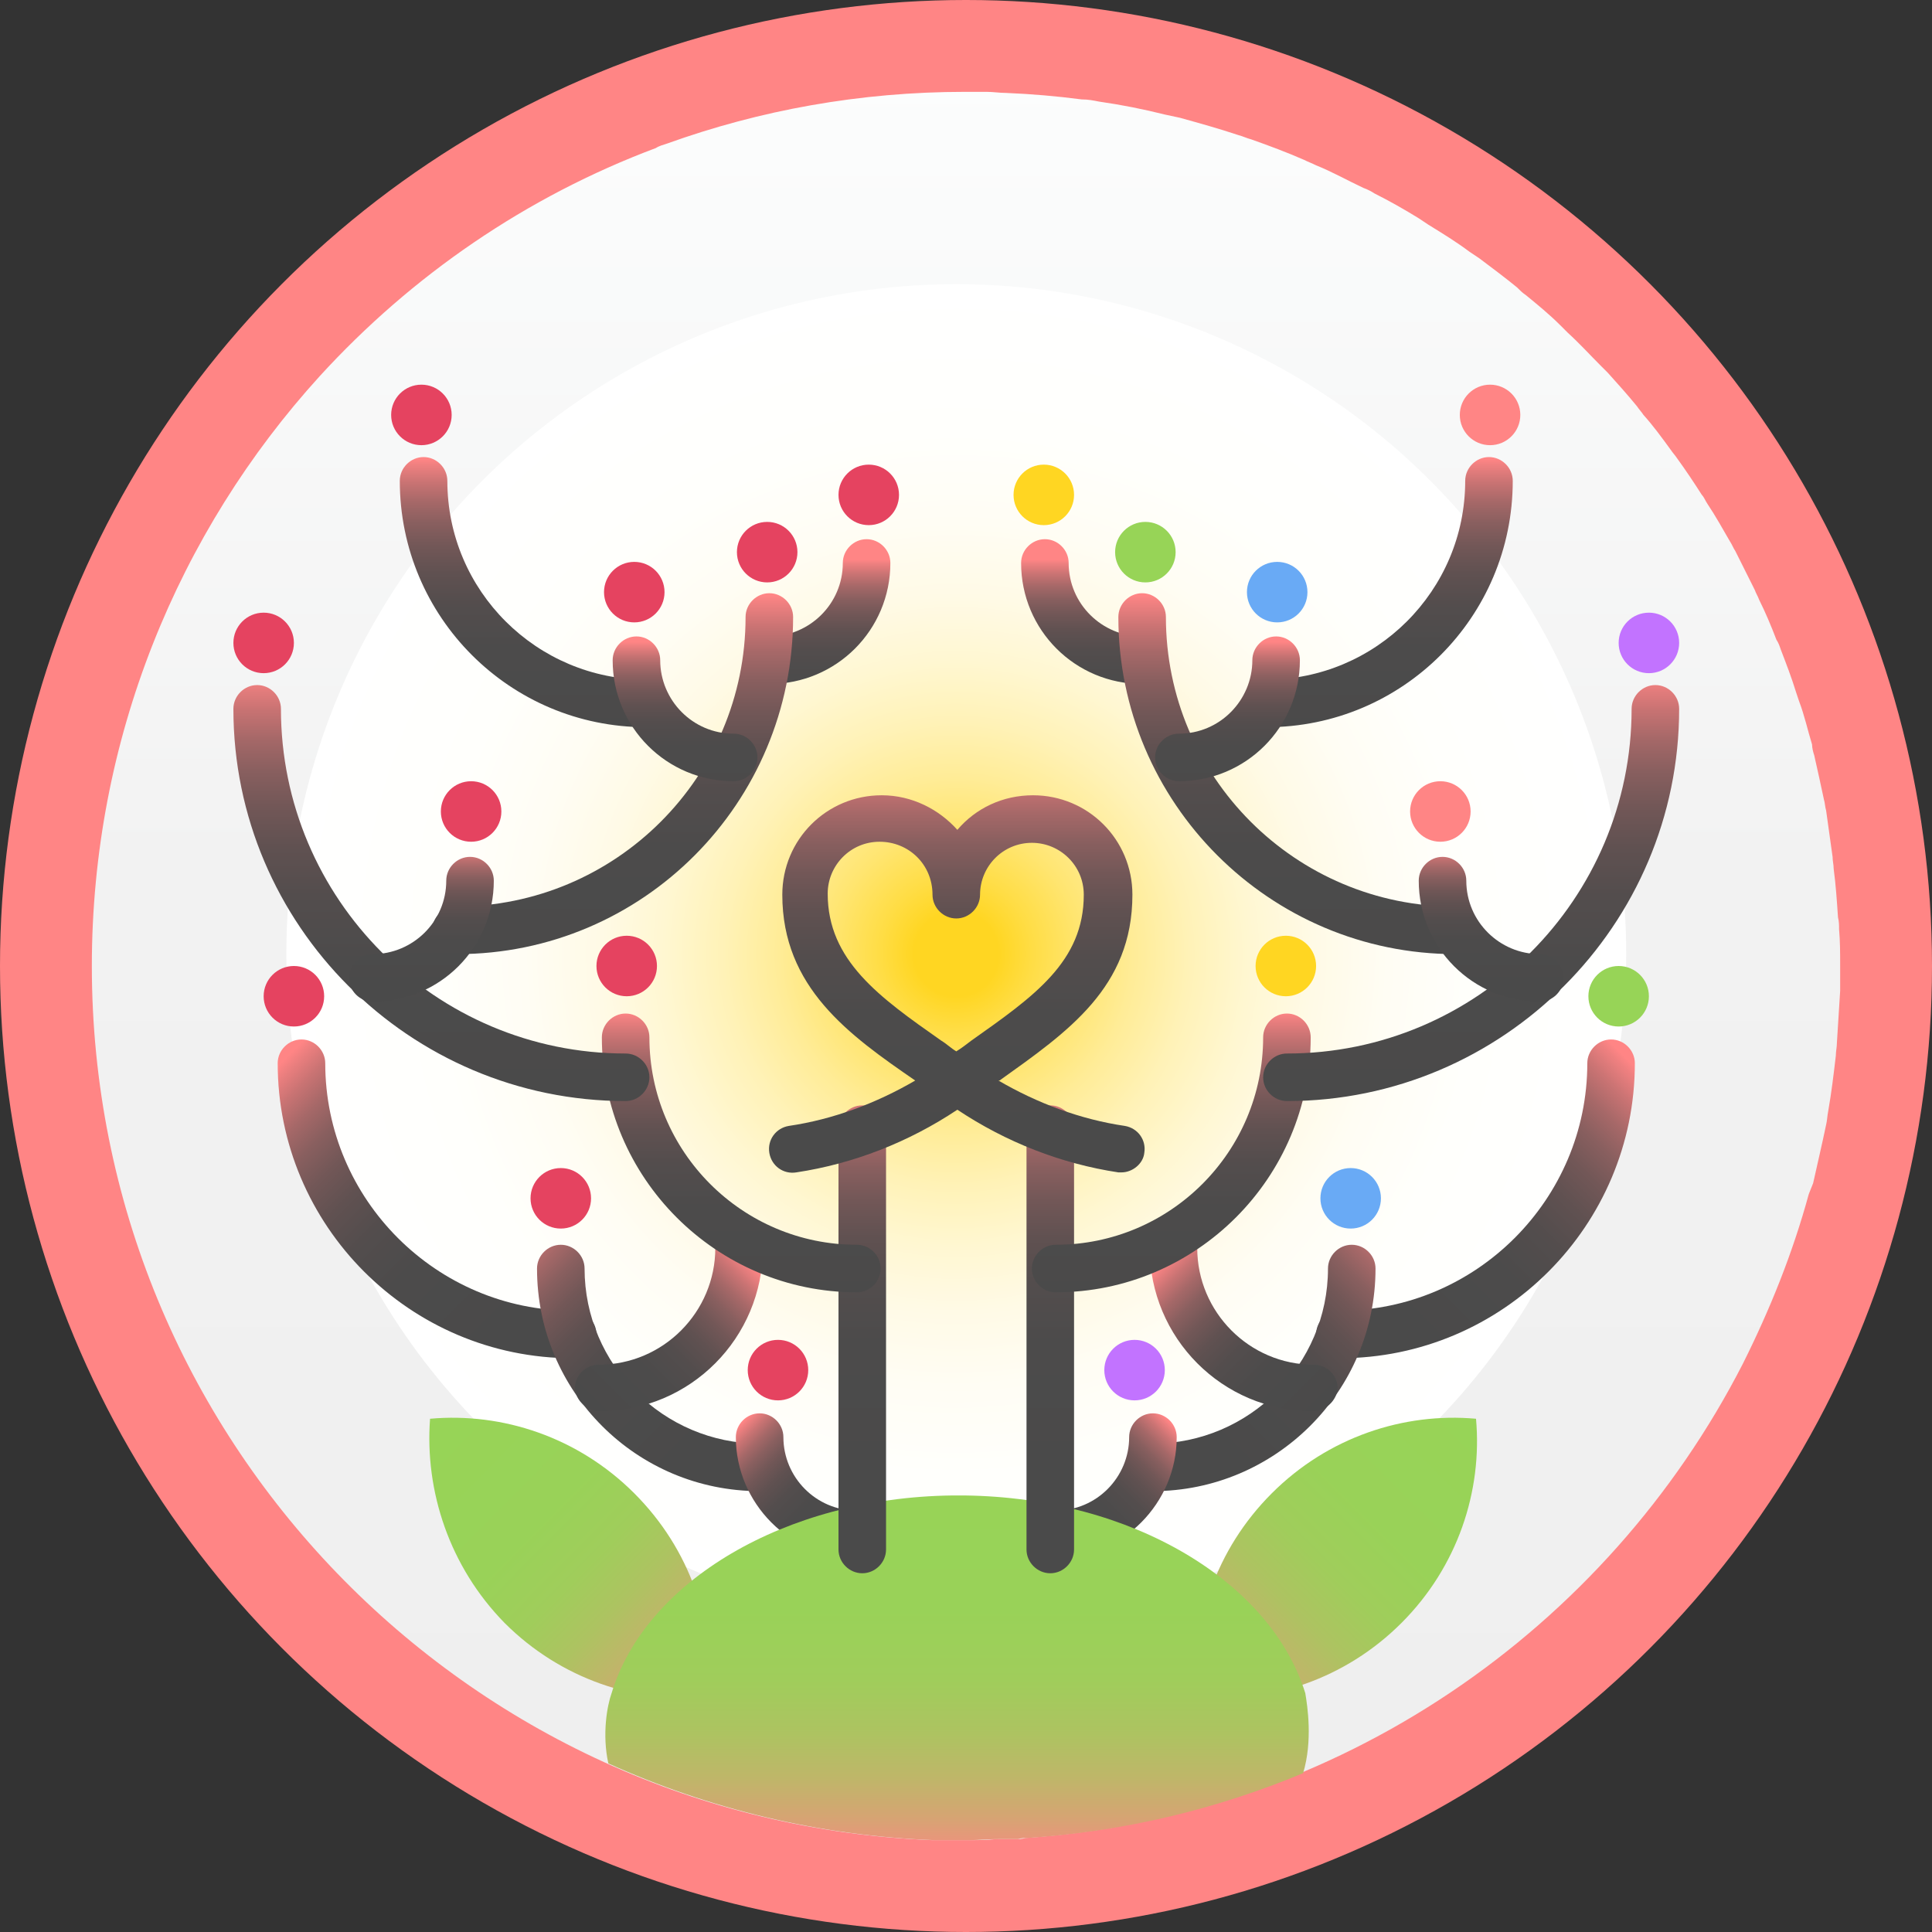 <?xml version="1.0" encoding="utf-8"?>
<!-- Generator: Adobe Illustrator 17.1.0, SVG Export Plug-In . SVG Version: 6.00 Build 0)  -->
<!DOCTYPE svg PUBLIC "-//W3C//DTD SVG 1.1//EN" "http://www.w3.org/Graphics/SVG/1.1/DTD/svg11.dtd">
<svg version="1.1" xmlns="http://www.w3.org/2000/svg" xmlns:xlink="http://www.w3.org/1999/xlink" x="0px" y="0px"
	 viewBox="0 0 178.8 178.8" enable-background="new 0 0 178.8 178.8" xml:space="preserve">
<rect x="0" y="0" width="178.8" height="178.8" fill="#333333" stroke="none"/>
<g id="圖層_2">
</g>
<g id="圖層_1">
	<g>
		<circle fill="#B5B5B6" cx="89.4" cy="89.4" r="80.9"/>
		<circle fill="#FF8585" cx="89.4" cy="89.4" r="89.4"/>
		<linearGradient id="SVGID_1_" gradientUnits="userSpaceOnUse" x1="89.436" y1="176.556" x2="89.436" y2="-2.92">
			<stop  offset="6.282720e-02" style="stop-color:#EFEFEF"/>
			<stop  offset="0.536" style="stop-color:#F2F2F2"/>
			<stop  offset="0.949" style="stop-color:#FCFDFD"/>
			<stop  offset="1" style="stop-color:#FEFFFF"/>
		</linearGradient>
		<path fill="url(#SVGID_1_)" d="M167.8,109.5c0.4-1.8,0.8-3.5,1.2-5.4v0c0.1-0.4,0.1-0.8,0.2-1.3c0.3-1.7,0.5-3.4,0.7-5.1
			c0-0.4,0.1-0.8,0.1-1.2c0.1-1.6,0.2-3.2,0.3-4.8c0-0.4,0-0.8,0-1.1c0-0.4,0-0.8,0-1.2c0-1.1,0-2.3-0.1-3.4c0-0.4,0-0.7-0.1-1.1
			c-0.1-1.5-0.2-3-0.4-4.5c0-0.4-0.1-0.7-0.1-1.1c-0.2-1.4-0.4-2.9-0.6-4.3c-0.1-0.3-0.1-0.7-0.2-1c-0.3-1.4-0.6-2.8-0.9-4.1
			c-0.1-0.3-0.2-0.7-0.2-1c-0.4-1.3-0.7-2.7-1.2-4c-0.1-0.3-0.2-0.6-0.3-0.9c-0.4-1.3-0.9-2.6-1.4-3.9c-0.1-0.3-0.2-0.6-0.4-0.9
			c-0.5-1.3-1-2.5-1.6-3.7c-0.1-0.3-0.3-0.6-0.4-0.9c-0.6-1.2-1.2-2.4-1.8-3.6c-0.2-0.3-0.3-0.6-0.5-0.9c-0.7-1.2-1.3-2.3-2.1-3.5
			c-0.2-0.3-0.3-0.6-0.5-0.8c-0.7-1.1-1.5-2.3-2.3-3.4c-0.2-0.3-0.4-0.5-0.6-0.8c-0.8-1.1-1.6-2.2-2.5-3.2c-0.2-0.3-0.4-0.5-0.6-0.8
			c-0.9-1.1-1.8-2.1-2.7-3.1c-0.2-0.2-0.5-0.5-0.7-0.7c-1-1-1.9-2-3-3c-0.2-0.2-0.5-0.5-0.7-0.7c-1-1-2.1-1.9-3.2-2.8
			c-0.3-0.2-0.5-0.4-0.8-0.7c-1.1-0.9-2.3-1.8-3.5-2.7c-0.3-0.2-0.6-0.4-0.9-0.6c-1.2-0.9-2.5-1.7-3.8-2.5c-0.3-0.2-0.6-0.4-0.9-0.6
			c-1.3-0.8-2.7-1.6-4.1-2.3c-0.3-0.2-0.7-0.4-1-0.5c-1.5-0.7-2.9-1.5-4.4-2.1c-0.4-0.2-0.7-0.3-1.1-0.5c-1.6-0.7-3.2-1.3-4.9-1.9
			c-0.4-0.1-0.8-0.3-1.2-0.4c-1.8-0.6-3.6-1.1-5.4-1.6c-0.5-0.1-0.9-0.2-1.4-0.3c-2-0.5-4-0.9-6.1-1.2c-0.5-0.1-1-0.2-1.6-0.2
			c-2.3-0.3-4.6-0.5-7-0.6c-0.6,0-1.2-0.1-1.8-0.1c-0.7,0-1.3,0-2,0c-9.7,0-19,1.7-27.6,4.8c-0.3,0.1-0.7,0.2-1,0.4
			c-12,4.5-22.6,11.8-31.1,21.1C16.5,49.2,8.5,68.4,8.5,89.4c0,43.7,34.6,79.2,77.8,80.9c0.3,0,0.7,0,1,0c0.2,0,0.5,0,0.7,0
			c0.4,0,0.7,0,1.1,0h0.3c1,0,1.9,0,2.8-0.1c0,0,0,0,0,0c0.3,0,0.7,0,1,0c0.3,0,0.5,0,0.8,0c0.3,0,0.6,0,0.9-0.1
			c29-2,53.8-19.3,66.4-43.9c2.5-5,4.6-10.2,6.1-15.7L167.8,109.5z"/>
		<radialGradient id="SVGID_2_" cx="88.489" cy="88.288" r="62.008" gradientUnits="userSpaceOnUse">
			<stop  offset="6.282720e-02" style="stop-color:#FFD622"/>
			<stop  offset="0.114" style="stop-color:#FFDD45"/>
			<stop  offset="0.186" style="stop-color:#FFE570"/>
			<stop  offset="0.264" style="stop-color:#FFEC97"/>
			<stop  offset="0.347" style="stop-color:#FFF2B7"/>
			<stop  offset="0.436" style="stop-color:#FFF7D1"/>
			<stop  offset="0.534" style="stop-color:#FFFAE6"/>
			<stop  offset="0.644" style="stop-color:#FFFDF4"/>
			<stop  offset="0.778" style="stop-color:#FFFFFC"/>
			<stop  offset="1" style="stop-color:#FFFFFF"/>
		</radialGradient>
		<circle fill="url(#SVGID_2_)" cx="88.5" cy="88.3" r="62"/>
		<linearGradient id="SVGID_3_" gradientUnits="userSpaceOnUse" x1="137.226" y1="130.477" x2="111.083" y2="156.864">
			<stop  offset="0" style="stop-color:#97D457"/>
			<stop  offset="0.384" style="stop-color:#99D258"/>
			<stop  offset="0.555" style="stop-color:#A0CD5B"/>
			<stop  offset="0.684" style="stop-color:#ADC361"/>
			<stop  offset="0.791" style="stop-color:#BFB669"/>
			<stop  offset="0.886" style="stop-color:#D6A473"/>
			<stop  offset="0.97" style="stop-color:#F38E80"/>
			<stop  offset="1" style="stop-color:#FF8585"/>
		</linearGradient>
		<path fill="url(#SVGID_3_)" d="M129.7,150.2c-5.2,5.2-12.2,7.5-18.9,6.9c-0.6-6.8,1.7-13.7,6.9-18.9c5.2-5.2,12.2-7.5,18.9-6.9
			C137.2,138,134.9,145,129.7,150.2z"/>
		<linearGradient id="SVGID_4_" gradientUnits="userSpaceOnUse" x1="39.975" y1="131.509" x2="65.14" y2="156.431">
			<stop  offset="0" style="stop-color:#97D457"/>
			<stop  offset="0.384" style="stop-color:#99D258"/>
			<stop  offset="0.555" style="stop-color:#A0CD5B"/>
			<stop  offset="0.684" style="stop-color:#ADC361"/>
			<stop  offset="0.791" style="stop-color:#BFB669"/>
			<stop  offset="0.886" style="stop-color:#D6A473"/>
			<stop  offset="0.97" style="stop-color:#F38E80"/>
			<stop  offset="1" style="stop-color:#FF8585"/>
		</linearGradient>
		<path fill="url(#SVGID_4_)" d="M46.7,150.2c5.2,5.2,12.2,7.5,18.9,6.9c0.6-6.8-1.7-13.7-6.9-18.9c-5.2-5.2-12.2-7.5-18.9-6.9
			C39.3,138,41.6,145,46.7,150.2z"/>
		<g>
			<linearGradient id="SVGID_5_" gradientUnits="userSpaceOnUse" x1="129.347" y1="123.327" x2="152.621" y2="100.053">
				<stop  offset="0" style="stop-color:#4A4A4A"/>
				<stop  offset="0.335" style="stop-color:#4C4B4B"/>
				<stop  offset="0.485" style="stop-color:#534D4D"/>
				<stop  offset="0.597" style="stop-color:#605151"/>
				<stop  offset="0.691" style="stop-color:#725757"/>
				<stop  offset="0.774" style="stop-color:#895F5F"/>
				<stop  offset="0.848" style="stop-color:#A66868"/>
				<stop  offset="0.916" style="stop-color:#C97373"/>
				<stop  offset="0.978" style="stop-color:#EF8080"/>
				<stop  offset="1" style="stop-color:#FF8585"/>
			</linearGradient>
			<path fill="url(#SVGID_5_)" d="M124,125.7c-1.2,0-2.2-1-2.2-2.2c0-1.2,1-2.2,2.2-2.2c12.6,0,22.9-10.3,22.9-22.9
				c0-1.2,1-2.2,2.2-2.2c1.2,0,2.2,1,2.2,2.2C151.3,113.4,139.1,125.7,124,125.7z"/>
		</g>
		<g>
			<linearGradient id="SVGID_6_" gradientUnits="userSpaceOnUse" x1="111.921" y1="134.365" x2="131.051" y2="115.236">
				<stop  offset="0" style="stop-color:#4A4A4A"/>
				<stop  offset="0.335" style="stop-color:#4C4B4B"/>
				<stop  offset="0.485" style="stop-color:#534D4D"/>
				<stop  offset="0.597" style="stop-color:#605151"/>
				<stop  offset="0.691" style="stop-color:#725757"/>
				<stop  offset="0.774" style="stop-color:#895F5F"/>
				<stop  offset="0.848" style="stop-color:#A66868"/>
				<stop  offset="0.916" style="stop-color:#C97373"/>
				<stop  offset="0.978" style="stop-color:#EF8080"/>
				<stop  offset="1" style="stop-color:#FF8585"/>
			</linearGradient>
			<path fill="url(#SVGID_6_)" d="M106.7,138c-1.2,0-2.2-1-2.2-2.2c0-1.2,1-2.2,2.2-2.2c8.9,0,16.2-7.3,16.2-16.2
				c0-1.2,1-2.2,2.2-2.2c1.2,0,2.2,1,2.2,2.2C127.3,128.8,118,138,106.7,138z"/>
		</g>
		<g>
			<linearGradient id="SVGID_7_" gradientUnits="userSpaceOnUse" x1="98.723" y1="142.791" x2="109.076" y2="132.437">
				<stop  offset="0" style="stop-color:#4A4A4A"/>
				<stop  offset="0.335" style="stop-color:#4C4B4B"/>
				<stop  offset="0.485" style="stop-color:#534D4D"/>
				<stop  offset="0.597" style="stop-color:#605151"/>
				<stop  offset="0.691" style="stop-color:#725757"/>
				<stop  offset="0.774" style="stop-color:#895F5F"/>
				<stop  offset="0.848" style="stop-color:#A66868"/>
				<stop  offset="0.916" style="stop-color:#C97373"/>
				<stop  offset="0.978" style="stop-color:#EF8080"/>
				<stop  offset="1" style="stop-color:#FF8585"/>
			</linearGradient>
			<path fill="url(#SVGID_7_)" d="M97.7,144.2c-1.2,0-2.2-1-2.2-2.2c0-1.2,1-2.2,2.2-2.2c3.8,0,6.8-3.1,6.8-6.8c0-1.2,1-2.2,2.2-2.2
				c1.2,0,2.2,1,2.2,2.2C108.9,139.1,103.9,144.2,97.7,144.2z"/>
		</g>
		<g>
			<linearGradient id="SVGID_8_" gradientUnits="userSpaceOnUse" x1="122.074" y1="131.67" x2="107.411" y2="117.007">
				<stop  offset="0" style="stop-color:#4A4A4A"/>
				<stop  offset="0.335" style="stop-color:#4C4B4B"/>
				<stop  offset="0.485" style="stop-color:#534D4D"/>
				<stop  offset="0.597" style="stop-color:#605151"/>
				<stop  offset="0.691" style="stop-color:#725757"/>
				<stop  offset="0.774" style="stop-color:#895F5F"/>
				<stop  offset="0.848" style="stop-color:#A66868"/>
				<stop  offset="0.916" style="stop-color:#C97373"/>
				<stop  offset="0.978" style="stop-color:#EF8080"/>
				<stop  offset="1" style="stop-color:#FF8585"/>
			</linearGradient>
			<path fill="url(#SVGID_8_)" d="M121.5,130.6c-8.4,0-15.1-6.8-15.1-15.1c0-1.2,1-2.2,2.2-2.2c1.2,0,2.2,1,2.2,2.2
				c0,5.9,4.8,10.8,10.8,10.8c1.2,0,2.2,1,2.2,2.2C123.7,129.6,122.7,130.6,121.5,130.6z"/>
		</g>
		<g>
			
				<linearGradient id="SVGID_9_" gradientUnits="userSpaceOnUse" x1="-385.385" y1="123.327" x2="-362.11" y2="100.053" gradientTransform="matrix(-1 0 0 1 -337.754 0)">
				<stop  offset="0" style="stop-color:#4A4A4A"/>
				<stop  offset="0.335" style="stop-color:#4C4B4B"/>
				<stop  offset="0.485" style="stop-color:#534D4D"/>
				<stop  offset="0.597" style="stop-color:#605151"/>
				<stop  offset="0.691" style="stop-color:#725757"/>
				<stop  offset="0.774" style="stop-color:#895F5F"/>
				<stop  offset="0.848" style="stop-color:#A66868"/>
				<stop  offset="0.916" style="stop-color:#C97373"/>
				<stop  offset="0.978" style="stop-color:#EF8080"/>
				<stop  offset="1" style="stop-color:#FF8585"/>
			</linearGradient>
			<path fill="url(#SVGID_9_)" d="M53,125.7c1.2,0,2.2-1,2.2-2.2c0-1.2-1-2.2-2.2-2.2c-12.6,0-22.9-10.3-22.9-22.9
				c0-1.2-1-2.2-2.2-2.2c-1.2,0-2.2,1-2.2,2.2C25.7,113.4,37.9,125.7,53,125.7z"/>
		</g>
		<g>
			
				<linearGradient id="SVGID_10_" gradientUnits="userSpaceOnUse" x1="-402.81" y1="134.365" x2="-383.681" y2="115.236" gradientTransform="matrix(-1 0 0 1 -337.754 0)">
				<stop  offset="0" style="stop-color:#4A4A4A"/>
				<stop  offset="0.335" style="stop-color:#4C4B4B"/>
				<stop  offset="0.485" style="stop-color:#534D4D"/>
				<stop  offset="0.597" style="stop-color:#605151"/>
				<stop  offset="0.691" style="stop-color:#725757"/>
				<stop  offset="0.774" style="stop-color:#895F5F"/>
				<stop  offset="0.848" style="stop-color:#A66868"/>
				<stop  offset="0.916" style="stop-color:#C97373"/>
				<stop  offset="0.978" style="stop-color:#EF8080"/>
				<stop  offset="1" style="stop-color:#FF8585"/>
			</linearGradient>
			<path fill="url(#SVGID_10_)" d="M70.3,138c1.2,0,2.2-1,2.2-2.2c0-1.2-1-2.2-2.2-2.2c-8.9,0-16.2-7.3-16.2-16.2
				c0-1.2-1-2.2-2.2-2.2c-1.2,0-2.2,1-2.2,2.2C49.7,128.8,58.9,138,70.3,138z"/>
		</g>
		<g>
			
				<linearGradient id="SVGID_11_" gradientUnits="userSpaceOnUse" x1="-416.009" y1="142.79" x2="-405.655" y2="132.437" gradientTransform="matrix(-1 0 0 1 -337.754 0)">
				<stop  offset="0" style="stop-color:#4A4A4A"/>
				<stop  offset="0.335" style="stop-color:#4C4B4B"/>
				<stop  offset="0.485" style="stop-color:#534D4D"/>
				<stop  offset="0.597" style="stop-color:#605151"/>
				<stop  offset="0.691" style="stop-color:#725757"/>
				<stop  offset="0.774" style="stop-color:#895F5F"/>
				<stop  offset="0.848" style="stop-color:#A66868"/>
				<stop  offset="0.916" style="stop-color:#C97373"/>
				<stop  offset="0.978" style="stop-color:#EF8080"/>
				<stop  offset="1" style="stop-color:#FF8585"/>
			</linearGradient>
			<path fill="url(#SVGID_11_)" d="M79.3,144.2c1.2,0,2.2-1,2.2-2.2c0-1.2-1-2.2-2.2-2.2c-3.8,0-6.8-3.1-6.8-6.8
				c0-1.2-1-2.2-2.2-2.2c-1.2,0-2.2,1-2.2,2.2C68.1,139.1,73.1,144.2,79.3,144.2z"/>
		</g>
		<g>
			
				<linearGradient id="SVGID_12_" gradientUnits="userSpaceOnUse" x1="-392.657" y1="131.67" x2="-407.321" y2="117.007" gradientTransform="matrix(-1 0 0 1 -337.754 0)">
				<stop  offset="0" style="stop-color:#4A4A4A"/>
				<stop  offset="0.335" style="stop-color:#4C4B4B"/>
				<stop  offset="0.485" style="stop-color:#534D4D"/>
				<stop  offset="0.597" style="stop-color:#605151"/>
				<stop  offset="0.691" style="stop-color:#725757"/>
				<stop  offset="0.774" style="stop-color:#895F5F"/>
				<stop  offset="0.848" style="stop-color:#A66868"/>
				<stop  offset="0.916" style="stop-color:#C97373"/>
				<stop  offset="0.978" style="stop-color:#EF8080"/>
				<stop  offset="1" style="stop-color:#FF8585"/>
			</linearGradient>
			<path fill="url(#SVGID_12_)" d="M55.5,130.6c8.4,0,15.1-6.8,15.1-15.1c0-1.2-1-2.2-2.2-2.2c-1.2,0-2.2,1-2.2,2.2
				c0,5.9-4.8,10.8-10.8,10.8c-1.2,0-2.2,1-2.2,2.2C53.3,129.6,54.3,130.6,55.5,130.6z"/>
		</g>
		<linearGradient id="SVGID_13_" gradientUnits="userSpaceOnUse" x1="88.489" y1="134.043" x2="88.489" y2="172.648">
			<stop  offset="0" style="stop-color:#97D457"/>
			<stop  offset="0.384" style="stop-color:#99D258"/>
			<stop  offset="0.555" style="stop-color:#A0CD5B"/>
			<stop  offset="0.684" style="stop-color:#ADC361"/>
			<stop  offset="0.791" style="stop-color:#BFB669"/>
			<stop  offset="0.886" style="stop-color:#D6A473"/>
			<stop  offset="0.97" style="stop-color:#F38E80"/>
			<stop  offset="1" style="stop-color:#FF8585"/>
		</linearGradient>
		<path fill="url(#SVGID_13_)" d="M120.6,164.1c-7.9,3.3-16.5,5.4-25.5,6c-0.3,0-0.6,0-0.9,0.1c-0.3,0-0.5,0-0.8,0c-0.3,0-0.7,0-1,0
			c0,0,0,0,0,0c-0.9,0-1.9,0.1-2.8,0.1h-0.3c-0.4,0-0.7,0-1.1,0c-0.2,0-0.5,0-0.7,0c-0.3,0-0.7,0-1,0c-10.7-0.4-20.9-2.9-30.2-7.1
			c-0.6-2.7-0.1-5.4,0.3-6.5c3.1-10.3,16-18.1,31.5-18.3c0.2,0,0.4,0,0.6,0c0.2,0,0.4,0,0.6,0c15.5,0.2,28.3,8,31.5,18.3
			C121,157.9,121.5,161.1,120.6,164.1z"/>
		<g>
			<linearGradient id="SVGID_14_" gradientUnits="userSpaceOnUse" x1="79.786" y1="136.486" x2="79.786" y2="99.778">
				<stop  offset="0" style="stop-color:#4A4A4A"/>
				<stop  offset="0.335" style="stop-color:#4C4B4B"/>
				<stop  offset="0.485" style="stop-color:#534D4D"/>
				<stop  offset="0.597" style="stop-color:#605151"/>
				<stop  offset="0.691" style="stop-color:#725757"/>
				<stop  offset="0.774" style="stop-color:#895F5F"/>
				<stop  offset="0.848" style="stop-color:#A66868"/>
				<stop  offset="0.916" style="stop-color:#C97373"/>
				<stop  offset="0.978" style="stop-color:#EF8080"/>
				<stop  offset="1" style="stop-color:#FF8585"/>
			</linearGradient>
			<path fill="url(#SVGID_14_)" d="M79.8,145.6c-1.2,0-2.2-1-2.2-2.2v-38.9c0-1.2,1-2.2,2.2-2.2c1.2,0,2.2,1,2.2,2.2v38.9
				C82,144.6,81,145.6,79.8,145.6z"/>
		</g>
		<g>
			<linearGradient id="SVGID_15_" gradientUnits="userSpaceOnUse" x1="97.192" y1="136.486" x2="97.192" y2="99.778">
				<stop  offset="0" style="stop-color:#4A4A4A"/>
				<stop  offset="0.335" style="stop-color:#4C4B4B"/>
				<stop  offset="0.485" style="stop-color:#534D4D"/>
				<stop  offset="0.597" style="stop-color:#605151"/>
				<stop  offset="0.691" style="stop-color:#725757"/>
				<stop  offset="0.774" style="stop-color:#895F5F"/>
				<stop  offset="0.848" style="stop-color:#A66868"/>
				<stop  offset="0.916" style="stop-color:#C97373"/>
				<stop  offset="0.978" style="stop-color:#EF8080"/>
				<stop  offset="1" style="stop-color:#FF8585"/>
			</linearGradient>
			<path fill="url(#SVGID_15_)" d="M97.2,145.6c-1.2,0-2.2-1-2.2-2.2v-38.9c0-1.2,1-2.2,2.2-2.2c1.2,0,2.2,1,2.2,2.2v38.9
				C99.4,144.6,98.4,145.6,97.2,145.6z"/>
		</g>
		<g>
			<linearGradient id="SVGID_16_" gradientUnits="userSpaceOnUse" x1="88.49" y1="105.945" x2="88.49" y2="69.755">
				<stop  offset="0" style="stop-color:#4A4A4A"/>
				<stop  offset="0.335" style="stop-color:#4C4B4B"/>
				<stop  offset="0.485" style="stop-color:#534D4D"/>
				<stop  offset="0.597" style="stop-color:#605151"/>
				<stop  offset="0.691" style="stop-color:#725757"/>
				<stop  offset="0.774" style="stop-color:#895F5F"/>
				<stop  offset="0.848" style="stop-color:#A66868"/>
				<stop  offset="0.916" style="stop-color:#C97373"/>
				<stop  offset="0.978" style="stop-color:#EF8080"/>
				<stop  offset="1" style="stop-color:#FF8585"/>
			</linearGradient>
			<path fill="url(#SVGID_16_)" d="M103.8,108.5c-0.1,0-0.2,0-0.3,0c-5.3-0.8-10.4-2.8-14.9-5.8c-4.5,3-9.6,5-14.9,5.8
				c-1.2,0.2-2.3-0.6-2.5-1.8c-0.2-1.2,0.6-2.3,1.8-2.5c4.1-0.6,8.1-2.1,11.7-4.2c0,0,0,0,0,0c-6.1-4.2-12.3-8.6-12.3-17.2
				c0-5.1,4.1-9.2,9.2-9.2c2.8,0,5.3,1.3,7,3.2c1.7-2,4.2-3.2,7-3.2c5.1,0,9.2,4.1,9.2,9.2c0,8.6-6,12.7-12.3,17.2c0,0,0,0-0.1,0
				c3.6,2.1,7.6,3.6,11.7,4.2c1.2,0.2,2,1.3,1.8,2.5C105.8,107.7,104.8,108.5,103.8,108.5z M81.4,77.9c-2.7,0-4.8,2.2-4.8,4.8
				c0,6.2,4.8,9.6,10.5,13.6c0.5,0.3,0.9,0.7,1.4,1c0.5-0.3,1-0.7,1.4-1c5.8-4.1,10.4-7.3,10.4-13.5c0-2.7-2.2-4.8-4.8-4.8
				c-2.7,0-4.8,2.2-4.8,4.8c0,1.2-1,2.2-2.2,2.2c-1.2,0-2.2-1-2.2-2.2C86.3,80,84.1,77.9,81.4,77.9z"/>
		</g>
		<g>
			<linearGradient id="SVGID_17_" gradientUnits="userSpaceOnUse" x1="127.483" y1="68.645" x2="127.483" y2="42.48">
				<stop  offset="0" style="stop-color:#4A4A4A"/>
				<stop  offset="0.335" style="stop-color:#4C4B4B"/>
				<stop  offset="0.485" style="stop-color:#534D4D"/>
				<stop  offset="0.597" style="stop-color:#605151"/>
				<stop  offset="0.691" style="stop-color:#725757"/>
				<stop  offset="0.774" style="stop-color:#895F5F"/>
				<stop  offset="0.848" style="stop-color:#A66868"/>
				<stop  offset="0.916" style="stop-color:#C97373"/>
				<stop  offset="0.978" style="stop-color:#EF8080"/>
				<stop  offset="1" style="stop-color:#FF8585"/>
			</linearGradient>
			<path fill="url(#SVGID_17_)" d="M117.2,67.3c-1.2,0-2.2-1-2.2-2.2c0-1.2,1-2.2,2.2-2.2c10.1,0,18.4-8.2,18.4-18.4
				c0-1.2,1-2.2,2.2-2.2c1.2,0,2.2,1,2.2,2.2C140,57.1,129.8,67.3,117.2,67.3z"/>
		</g>
		<g>
			<linearGradient id="SVGID_18_" gradientUnits="userSpaceOnUse" x1="101.212" y1="67.952" x2="101.212" y2="51.796">
				<stop  offset="0" style="stop-color:#4A4A4A"/>
				<stop  offset="0.335" style="stop-color:#4C4B4B"/>
				<stop  offset="0.485" style="stop-color:#534D4D"/>
				<stop  offset="0.597" style="stop-color:#605151"/>
				<stop  offset="0.691" style="stop-color:#725757"/>
				<stop  offset="0.774" style="stop-color:#895F5F"/>
				<stop  offset="0.848" style="stop-color:#A66868"/>
				<stop  offset="0.916" style="stop-color:#C97373"/>
				<stop  offset="0.978" style="stop-color:#EF8080"/>
				<stop  offset="1" style="stop-color:#FF8585"/>
			</linearGradient>
			<path fill="url(#SVGID_18_)" d="M105.7,63.3c-6.2,0-11.2-5-11.2-11.2c0-1.2,1-2.2,2.2-2.2c1.2,0,2.2,1,2.2,2.2
				c0,3.8,3.1,6.8,6.8,6.8c1.2,0,2.2,1,2.2,2.2C107.9,62.3,106.9,63.3,105.7,63.3z"/>
		</g>
		<g>
			<linearGradient id="SVGID_19_" gradientUnits="userSpaceOnUse" x1="120.206" y1="89.941" x2="120.206" y2="55.121">
				<stop  offset="0" style="stop-color:#4A4A4A"/>
				<stop  offset="0.335" style="stop-color:#4C4B4B"/>
				<stop  offset="0.485" style="stop-color:#534D4D"/>
				<stop  offset="0.597" style="stop-color:#605151"/>
				<stop  offset="0.691" style="stop-color:#725757"/>
				<stop  offset="0.774" style="stop-color:#895F5F"/>
				<stop  offset="0.848" style="stop-color:#A66868"/>
				<stop  offset="0.916" style="stop-color:#C97373"/>
				<stop  offset="0.978" style="stop-color:#EF8080"/>
				<stop  offset="1" style="stop-color:#FF8585"/>
			</linearGradient>
			<path fill="url(#SVGID_19_)" d="M134.7,88.3c-17.2,0-31.2-14-31.2-31.2c0-1.2,1-2.2,2.2-2.2c1.2,0,2.2,1,2.2,2.2
				c0,14.8,12,26.8,26.8,26.8c1.2,0,2.2,1,2.2,2.2C136.9,87.3,135.9,88.3,134.7,88.3z"/>
		</g>
		<g>
			<linearGradient id="SVGID_20_" gradientUnits="userSpaceOnUse" x1="108.371" y1="120.767" x2="108.371" y2="93.663">
				<stop  offset="0" style="stop-color:#4A4A4A"/>
				<stop  offset="0.335" style="stop-color:#4C4B4B"/>
				<stop  offset="0.485" style="stop-color:#534D4D"/>
				<stop  offset="0.597" style="stop-color:#605151"/>
				<stop  offset="0.691" style="stop-color:#725757"/>
				<stop  offset="0.774" style="stop-color:#895F5F"/>
				<stop  offset="0.848" style="stop-color:#A66868"/>
				<stop  offset="0.916" style="stop-color:#C97373"/>
				<stop  offset="0.978" style="stop-color:#EF8080"/>
				<stop  offset="1" style="stop-color:#FF8585"/>
			</linearGradient>
			<path fill="url(#SVGID_20_)" d="M97.7,119.6c-1.2,0-2.2-1-2.2-2.2c0-1.2,1-2.2,2.2-2.2c10.6,0,19.2-8.6,19.2-19.2
				c0-1.2,1-2.2,2.2-2.2c1.2,0,2.2,1,2.2,2.2C121.3,109,110.7,119.6,97.7,119.6z"/>
		</g>
		<g>
			<linearGradient id="SVGID_21_" gradientUnits="userSpaceOnUse" x1="136.145" y1="102.28" x2="136.145" y2="62.278">
				<stop  offset="0" style="stop-color:#4A4A4A"/>
				<stop  offset="0.335" style="stop-color:#4C4B4B"/>
				<stop  offset="0.485" style="stop-color:#534D4D"/>
				<stop  offset="0.597" style="stop-color:#605151"/>
				<stop  offset="0.691" style="stop-color:#725757"/>
				<stop  offset="0.774" style="stop-color:#895F5F"/>
				<stop  offset="0.848" style="stop-color:#A66868"/>
				<stop  offset="0.916" style="stop-color:#C97373"/>
				<stop  offset="0.978" style="stop-color:#EF8080"/>
				<stop  offset="1" style="stop-color:#FF8585"/>
			</linearGradient>
			<path fill="url(#SVGID_21_)" d="M119.1,101.9c-1.2,0-2.2-1-2.2-2.2c0-1.2,1-2.2,2.2-2.2c17.6,0,31.9-14.3,31.9-31.9
				c0-1.2,1-2.2,2.2-2.2c1.2,0,2.2,1,2.2,2.2C155.4,85.6,139.1,101.9,119.1,101.9z"/>
		</g>
		<g>
			<linearGradient id="SVGID_22_" gradientUnits="userSpaceOnUse" x1="137.944" y1="91.53" x2="137.944" y2="78.204">
				<stop  offset="0" style="stop-color:#4A4A4A"/>
				<stop  offset="0.335" style="stop-color:#4C4B4B"/>
				<stop  offset="0.485" style="stop-color:#534D4D"/>
				<stop  offset="0.597" style="stop-color:#605151"/>
				<stop  offset="0.691" style="stop-color:#725757"/>
				<stop  offset="0.774" style="stop-color:#895F5F"/>
				<stop  offset="0.848" style="stop-color:#A66868"/>
				<stop  offset="0.916" style="stop-color:#C97373"/>
				<stop  offset="0.978" style="stop-color:#EF8080"/>
				<stop  offset="1" style="stop-color:#FF8585"/>
			</linearGradient>
			<path fill="url(#SVGID_22_)" d="M142.5,92.7c-6.2,0-11.2-5-11.2-11.2c0-1.2,1-2.2,2.2-2.2c1.2,0,2.2,1,2.2,2.2
				c0,3.8,3.1,6.8,6.8,6.8c1.2,0,2.2,1,2.2,2.2C144.7,91.7,143.7,92.7,142.5,92.7z"/>
		</g>
		<g>
			<linearGradient id="SVGID_23_" gradientUnits="userSpaceOnUse" x1="113.581" y1="73.939" x2="113.581" y2="59.431">
				<stop  offset="0" style="stop-color:#4A4A4A"/>
				<stop  offset="0.335" style="stop-color:#4C4B4B"/>
				<stop  offset="0.485" style="stop-color:#534D4D"/>
				<stop  offset="0.597" style="stop-color:#605151"/>
				<stop  offset="0.691" style="stop-color:#725757"/>
				<stop  offset="0.774" style="stop-color:#895F5F"/>
				<stop  offset="0.848" style="stop-color:#A66868"/>
				<stop  offset="0.916" style="stop-color:#C97373"/>
				<stop  offset="0.978" style="stop-color:#EF8080"/>
				<stop  offset="1" style="stop-color:#FF8585"/>
			</linearGradient>
			<path fill="url(#SVGID_23_)" d="M109.1,72.3c-1.2,0-2.2-1-2.2-2.2c0-1.2,1-2.2,2.2-2.2c3.8,0,6.8-3.1,6.8-6.8
				c0-1.2,1-2.2,2.2-2.2c1.2,0,2.2,1,2.2,2.2C120.3,67.3,115.3,72.3,109.1,72.3z"/>
		</g>
		<g>
			
				<linearGradient id="SVGID_24_" gradientUnits="userSpaceOnUse" x1="-387.249" y1="68.645" x2="-387.249" y2="42.48" gradientTransform="matrix(-1 0 0 1 -337.754 0)">
				<stop  offset="0" style="stop-color:#4A4A4A"/>
				<stop  offset="0.335" style="stop-color:#4C4B4B"/>
				<stop  offset="0.485" style="stop-color:#534D4D"/>
				<stop  offset="0.597" style="stop-color:#605151"/>
				<stop  offset="0.691" style="stop-color:#725757"/>
				<stop  offset="0.774" style="stop-color:#895F5F"/>
				<stop  offset="0.848" style="stop-color:#A66868"/>
				<stop  offset="0.916" style="stop-color:#C97373"/>
				<stop  offset="0.978" style="stop-color:#EF8080"/>
				<stop  offset="1" style="stop-color:#FF8585"/>
			</linearGradient>
			<path fill="url(#SVGID_24_)" d="M59.8,67.3c1.2,0,2.2-1,2.2-2.2c0-1.2-1-2.2-2.2-2.2c-10.1,0-18.4-8.2-18.4-18.4
				c0-1.2-1-2.2-2.2-2.2c-1.2,0-2.2,1-2.2,2.2C37,57.1,47.2,67.3,59.8,67.3z"/>
		</g>
		<g>
			
				<linearGradient id="SVGID_25_" gradientUnits="userSpaceOnUse" x1="-413.52" y1="67.952" x2="-413.52" y2="51.796" gradientTransform="matrix(-1 0 0 1 -337.754 0)">
				<stop  offset="0" style="stop-color:#4A4A4A"/>
				<stop  offset="0.335" style="stop-color:#4C4B4B"/>
				<stop  offset="0.485" style="stop-color:#534D4D"/>
				<stop  offset="0.597" style="stop-color:#605151"/>
				<stop  offset="0.691" style="stop-color:#725757"/>
				<stop  offset="0.774" style="stop-color:#895F5F"/>
				<stop  offset="0.848" style="stop-color:#A66868"/>
				<stop  offset="0.916" style="stop-color:#C97373"/>
				<stop  offset="0.978" style="stop-color:#EF8080"/>
				<stop  offset="1" style="stop-color:#FF8585"/>
			</linearGradient>
			<path fill="url(#SVGID_25_)" d="M71.2,63.3c6.2,0,11.2-5,11.2-11.2c0-1.2-1-2.2-2.2-2.2c-1.2,0-2.2,1-2.2,2.2
				c0,3.8-3.1,6.8-6.8,6.8c-1.2,0-2.2,1-2.2,2.2C69,62.3,70,63.3,71.2,63.3z"/>
		</g>
		<g>
			
				<linearGradient id="SVGID_26_" gradientUnits="userSpaceOnUse" x1="-394.526" y1="89.941" x2="-394.526" y2="55.121" gradientTransform="matrix(-1 0 0 1 -337.754 0)">
				<stop  offset="0" style="stop-color:#4A4A4A"/>
				<stop  offset="0.335" style="stop-color:#4C4B4B"/>
				<stop  offset="0.485" style="stop-color:#534D4D"/>
				<stop  offset="0.597" style="stop-color:#605151"/>
				<stop  offset="0.691" style="stop-color:#725757"/>
				<stop  offset="0.774" style="stop-color:#895F5F"/>
				<stop  offset="0.848" style="stop-color:#A66868"/>
				<stop  offset="0.916" style="stop-color:#C97373"/>
				<stop  offset="0.978" style="stop-color:#EF8080"/>
				<stop  offset="1" style="stop-color:#FF8585"/>
			</linearGradient>
			<path fill="url(#SVGID_26_)" d="M42.3,88.3c17.2,0,31.1-14,31.1-31.2c0-1.2-1-2.2-2.2-2.2c-1.2,0-2.2,1-2.2,2.2
				c0,14.8-12,26.8-26.8,26.8c-1.2,0-2.2,1-2.2,2.2C40.1,87.3,41.1,88.3,42.3,88.3z"/>
		</g>
		<g>
			
				<linearGradient id="SVGID_27_" gradientUnits="userSpaceOnUse" x1="-406.36" y1="120.767" x2="-406.36" y2="93.663" gradientTransform="matrix(-1 0 0 1 -337.754 0)">
				<stop  offset="0" style="stop-color:#4A4A4A"/>
				<stop  offset="0.335" style="stop-color:#4C4B4B"/>
				<stop  offset="0.485" style="stop-color:#534D4D"/>
				<stop  offset="0.597" style="stop-color:#605151"/>
				<stop  offset="0.691" style="stop-color:#725757"/>
				<stop  offset="0.774" style="stop-color:#895F5F"/>
				<stop  offset="0.848" style="stop-color:#A66868"/>
				<stop  offset="0.916" style="stop-color:#C97373"/>
				<stop  offset="0.978" style="stop-color:#EF8080"/>
				<stop  offset="1" style="stop-color:#FF8585"/>
			</linearGradient>
			<path fill="url(#SVGID_27_)" d="M79.3,119.6c1.2,0,2.2-1,2.2-2.2c0-1.2-1-2.2-2.2-2.2c-10.6,0-19.2-8.6-19.2-19.2
				c0-1.2-1-2.2-2.2-2.2c-1.2,0-2.2,1-2.2,2.2C55.7,109,66.3,119.6,79.3,119.6z"/>
		</g>
		<g>
			
				<linearGradient id="SVGID_28_" gradientUnits="userSpaceOnUse" x1="-378.587" y1="102.28" x2="-378.587" y2="62.278" gradientTransform="matrix(-1 0 0 1 -337.754 0)">
				<stop  offset="0" style="stop-color:#4A4A4A"/>
				<stop  offset="0.335" style="stop-color:#4C4B4B"/>
				<stop  offset="0.485" style="stop-color:#534D4D"/>
				<stop  offset="0.597" style="stop-color:#605151"/>
				<stop  offset="0.691" style="stop-color:#725757"/>
				<stop  offset="0.774" style="stop-color:#895F5F"/>
				<stop  offset="0.848" style="stop-color:#A66868"/>
				<stop  offset="0.916" style="stop-color:#C97373"/>
				<stop  offset="0.978" style="stop-color:#EF8080"/>
				<stop  offset="1" style="stop-color:#FF8585"/>
			</linearGradient>
			<path fill="url(#SVGID_28_)" d="M57.9,101.9c1.2,0,2.2-1,2.2-2.2c0-1.2-1-2.2-2.2-2.2C40.3,97.5,26,83.2,26,65.6
				c0-1.2-1-2.2-2.2-2.2c-1.2,0-2.2,1-2.2,2.2C21.6,85.6,37.9,101.9,57.9,101.9z"/>
		</g>
		<g>
			
				<linearGradient id="SVGID_29_" gradientUnits="userSpaceOnUse" x1="-376.787" y1="91.53" x2="-376.787" y2="78.204" gradientTransform="matrix(-1 0 0 1 -337.754 0)">
				<stop  offset="0" style="stop-color:#4A4A4A"/>
				<stop  offset="0.335" style="stop-color:#4C4B4B"/>
				<stop  offset="0.485" style="stop-color:#534D4D"/>
				<stop  offset="0.597" style="stop-color:#605151"/>
				<stop  offset="0.691" style="stop-color:#725757"/>
				<stop  offset="0.774" style="stop-color:#895F5F"/>
				<stop  offset="0.848" style="stop-color:#A66868"/>
				<stop  offset="0.916" style="stop-color:#C97373"/>
				<stop  offset="0.978" style="stop-color:#EF8080"/>
				<stop  offset="1" style="stop-color:#FF8585"/>
			</linearGradient>
			<path fill="url(#SVGID_29_)" d="M34.5,92.7c6.2,0,11.2-5,11.2-11.2c0-1.2-1-2.2-2.2-2.2c-1.2,0-2.2,1-2.2,2.2
				c0,3.8-3.1,6.8-6.8,6.8c-1.2,0-2.2,1-2.2,2.2C32.3,91.7,33.3,92.7,34.5,92.7z"/>
		</g>
		<g>
			
				<linearGradient id="SVGID_30_" gradientUnits="userSpaceOnUse" x1="-401.151" y1="73.939" x2="-401.151" y2="59.431" gradientTransform="matrix(-1 0 0 1 -337.754 0)">
				<stop  offset="0" style="stop-color:#4A4A4A"/>
				<stop  offset="0.335" style="stop-color:#4C4B4B"/>
				<stop  offset="0.485" style="stop-color:#534D4D"/>
				<stop  offset="0.597" style="stop-color:#605151"/>
				<stop  offset="0.691" style="stop-color:#725757"/>
				<stop  offset="0.774" style="stop-color:#895F5F"/>
				<stop  offset="0.848" style="stop-color:#A66868"/>
				<stop  offset="0.916" style="stop-color:#C97373"/>
				<stop  offset="0.978" style="stop-color:#EF8080"/>
				<stop  offset="1" style="stop-color:#FF8585"/>
			</linearGradient>
			<path fill="url(#SVGID_30_)" d="M67.9,72.3c1.2,0,2.2-1,2.2-2.2c0-1.2-1-2.2-2.2-2.2c-3.8,0-6.8-3.1-6.8-6.8c0-1.2-1-2.2-2.2-2.2
				c-1.2,0-2.2,1-2.2,2.2C56.7,67.3,61.7,72.3,67.9,72.3z"/>
		</g>
		<g>
			<circle fill="#E54360" cx="80.4" cy="45.8" r="2.8"/>
			<circle fill="#E54360" cx="71" cy="51.1" r="2.8"/>
			<circle fill="#E54360" cx="58.7" cy="54.8" r="2.8"/>
			<circle fill="#E54360" cx="39" cy="38.4" r="2.8"/>
			<circle fill="#E54360" cx="24.4" cy="59.5" r="2.8"/>
			<circle fill="#E54360" cx="43.6" cy="75.1" r="2.8"/>
			<circle fill="#E54360" cx="58" cy="89.4" r="2.8"/>
			<circle fill="#E54360" cx="27.2" cy="92.2" r="2.8"/>
			<circle fill="#E54360" cx="51.9" cy="110.9" r="2.8"/>
			<circle fill="#E54360" cx="72" cy="126.8" r="2.8"/>
		</g>
		<circle fill="#FFD622" cx="96.6" cy="45.8" r="2.8"/>
		<circle fill="#97D457" cx="106" cy="51.1" r="2.8"/>
		<circle fill="#69AAF5" cx="118.2" cy="54.8" r="2.8"/>
		<circle fill="#FF8585" cx="137.9" cy="38.4" r="2.8"/>
		<circle fill="#C273FF" cx="152.6" cy="59.5" r="2.8"/>
		<circle fill="#FF8585" cx="133.3" cy="75.1" r="2.8"/>
		<circle fill="#FFD622" cx="119" cy="89.4" r="2.8"/>
		<circle fill="#97D457" cx="149.8" cy="92.2" r="2.8"/>
		<circle fill="#69AAF5" cx="125" cy="110.9" r="2.8"/>
		<circle fill="#C273FF" cx="105" cy="126.8" r="2.8"/>
	</g>
</g>
</svg>
